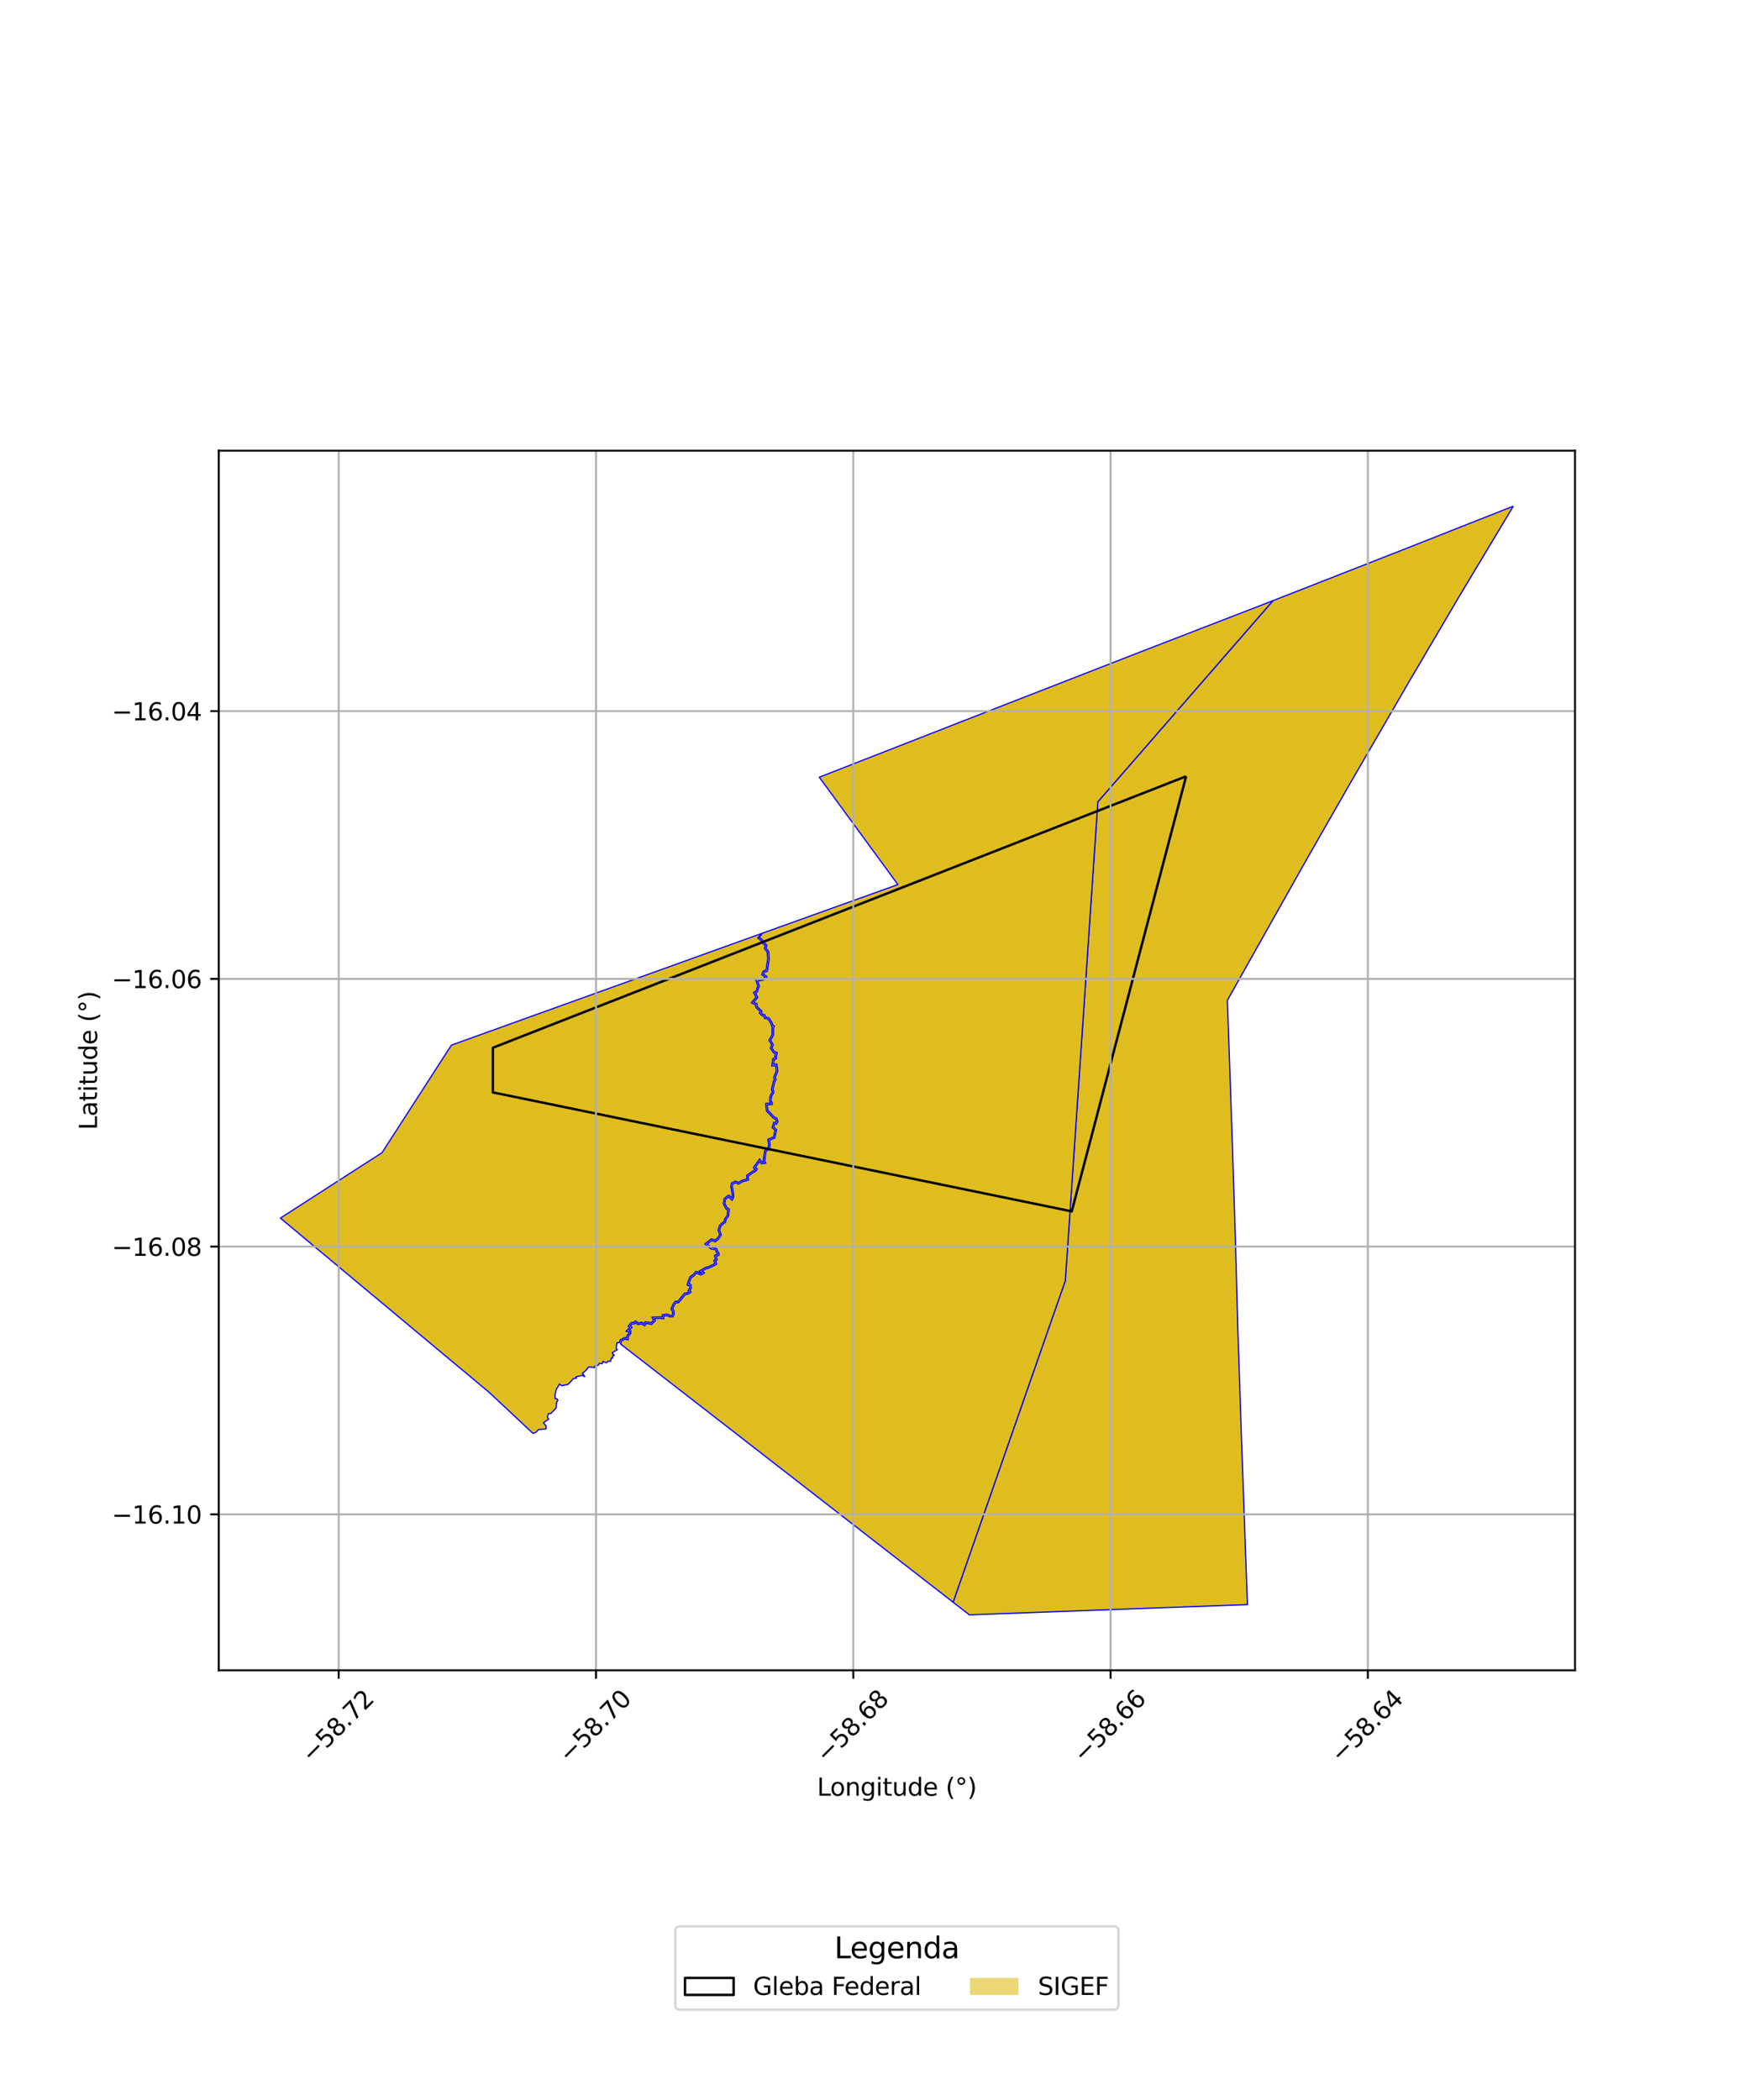 <?xml version="1.0" encoding="utf-8" standalone="no"?>
<!DOCTYPE svg PUBLIC "-//W3C//DTD SVG 1.1//EN"
  "http://www.w3.org/Graphics/SVG/1.1/DTD/svg11.dtd">
<svg xmlns:xlink="http://www.w3.org/1999/xlink" width="720pt" height="864pt" viewBox="0 0 720 864" xmlns="http://www.w3.org/2000/svg" version="1.1">
 <defs>
  <style type="text/css">*{stroke-linejoin: round; stroke-linecap: butt}</style>
 </defs>
 <g id="figure_1">
  <g id="patch_1">
   <path d="M 0 864 
L 720 864 
L 720 0 
L 0 0 
z
" style="fill: #ffffff"/>
  </g>
  <g id="axes_1">
   <g id="patch_2">
    <path d="M 90 687.201 
L 648 687.201 
L 648 185.439 
L 90 185.439 
z
" style="fill: #ffffff"/>
   </g>
   <g id="PatchCollection_1">
    <path d="M 622.636 208.247 
L 600.323 245.457 
L 580.168 279.725 
L 555.136 322.901 
L 537.222 354.232 
L 504.988 411.538 
L 505.005 412.057 
L 507.047 470.702 
L 508.432 515.002 
L 509.316 547.758 
L 510.792 591.855 
L 513.231 660.185 
L 465.527 661.929 
L 398.824 664.393 
L 392.13 659.193 
L 438.297 526.925 
L 451.685 329.892 
L 523.74 247.133 
L 578.339 225.737 
L 622.636 208.247 
" clip-path="url(#p9e4089767b)" style="fill: #e0bd1f; stroke: #0000ff; stroke-width: 0.5"/>
    <path d="M 313.596 383.971 
L 311.719 385.915 
L 313.189 387.038 
L 313.702 387.942 
L 314.86 389.068 
L 314.49 390.243 
L 315.668 391.732 
L 315.873 394.42 
L 315.185 399.138 
L 314.061 399.502 
L 313.392 401.011 
L 314.866 401.978 
L 314.918 402.126 
L 313.722 402.614 
L 312.879 402.891 
L 310.904 402.945 
L 311.792 405.665 
L 311.367 406.734 
L 311.148 407.666 
L 310.034 408.315 
L 311.061 410.294 
L 309.091 412.589 
L 310.851 413.342 
L 310.978 414.467 
L 312.787 416.149 
L 312.432 416.823 
L 313.447 417.837 
L 314.222 418.01 
L 314.487 418.974 
L 315.979 419.275 
L 316.63 420.207 
L 317.072 420.995 
L 317.651 422.542 
L 317.782 422.563 
L 317.654 422.843 
L 317.658 425.623 
L 317.299 426.368 
L 316.358 428.02 
L 317.176 429.298 
L 317.505 429.926 
L 316.898 431.267 
L 318.39 433.271 
L 319.097 433.43 
L 318.798 434.717 
L 318.831 435.217 
L 317.996 435.557 
L 317.529 438.578 
L 319.086 438.395 
L 319.286 439.537 
L 319.322 440.884 
L 318.867 441.868 
L 318.318 443.33 
L 318.655 444.083 
L 318.199 444.839 
L 317.845 446.372 
L 317.416 448.224 
L 317.754 449.246 
L 317.596 449.695 
L 317.063 450.415 
L 316.661 451.936 
L 316.61 452.918 
L 317.111 453.885 
L 315.019 453.991 
L 315.353 457.173 
L 316.279 457.979 
L 317.964 459.882 
L 319.153 460.52 
L 319.428 461.402 
L 319.2 461.807 
L 318.349 461.72 
L 317.641 463.908 
L 318.836 464.974 
L 318.286 467.772 
L 315.903 468.739 
L 316.285 471.216 
L 315.879 472.373 
L 314.552 473.514 
L 314.237 475.996 
L 313.986 477.704 
L 314.197 478.082 
L 313.505 478.188 
L 312.518 476.825 
L 309.945 480.443 
L 310.782 481.047 
L 310.6 481.333 
L 309.232 482.146 
L 307.211 483.553 
L 307.328 485.07 
L 305.17 485.665 
L 303.804 486.517 
L 302.6 485.905 
L 300.946 486.769 
L 300.674 488.169 
L 300.996 489.828 
L 301.19 491.064 
L 301.273 492.453 
L 301.057 492.857 
L 299.854 491.683 
L 297.981 493.069 
L 297.587 495.182 
L 298.698 497.407 
L 299.413 497.757 
L 299.197 500.054 
L 298.113 501.512 
L 297.946 502.581 
L 297.355 502.919 
L 296.009 504.209 
L 295.464 506.132 
L 296.073 508.034 
L 295.143 509.449 
L 294.157 510.238 
L 292.69 509.683 
L 289.977 511.849 
L 292.693 513.95 
L 293.428 513.915 
L 294.411 514.236 
L 294.739 515.189 
L 295.196 515.691 
L 295.226 516.044 
L 294.02 516.422 
L 294.201 517.6 
L 294.377 518.12 
L 293.67 518.642 
L 294.133 519.846 
L 293.166 520.383 
L 291.211 521.261 
L 290.323 521.399 
L 287.629 523.001 
L 288.733 523.682 
L 288.388 523.896 
L 286.346 523.062 
L 285.234 524.39 
L 283.961 525.215 
L 283.294 526.739 
L 282.688 528.746 
L 283.714 528.975 
L 283.82 529.814 
L 283.041 531.169 
L 283.419 531.523 
L 282.982 531.845 
L 281.576 532.113 
L 278.887 535.398 
L 277.829 535.413 
L 276.932 536.553 
L 276.079 538.58 
L 276.644 539.487 
L 276.756 540.534 
L 276.472 541.173 
L 275.757 541.204 
L 274.543 540.644 
L 272.538 540.913 
L 272.473 541.912 
L 271.623 541.805 
L 268.221 541.917 
L 268.911 543.225 
L 267.895 544.241 
L 267.199 544.083 
L 265.404 543.843 
L 265.047 544.632 
L 263.931 543.961 
L 262.728 544.365 
L 261.402 543.451 
L 260.801 544.091 
L 259.75 544.117 
L 258.437 545.676 
L 259.128 546.156 
L 257.54 547.708 
L 258.931 548.026 
L 258.915 548.405 
L 257.932 549.511 
L 257.875 550.52 
L 257.05 550.324 
L 255.17 551.248 
L 254.886 552.409 
L 253.836 552.438 
L 253.512 554.693 
L 253.988 555.258 
L 251.838 556.583 
L 252.716 557.681 
L 252.112 557.721 
L 252.025 558.827 
L 251.493 558.784 
L 251.214 560.088 
L 250.248 559.987 
L 249.52 560.692 
L 248.026 560.134 
L 247.797 561.081 
L 246.66 560.876 
L 246.116 561.713 
L 244.718 561.967 
L 244.56 562.681 
L 243.363 562.464 
L 242.12 562.442 
L 241.041 563.836 
L 239.6 565.048 
L 240.581 566.331 
L 240.352 566.386 
L 239.847 565.845 
L 236.972 566.458 
L 237.182 567.011 
L 235.872 567.208 
L 235.021 568.233 
L 233.714 569.566 
L 231.178 570.15 
L 230.193 569.448 
L 228.921 571.564 
L 228.358 573.77 
L 228.409 575.411 
L 229.231 575.606 
L 229.553 576.08 
L 228.961 577.071 
L 228.819 579.291 
L 226.654 581.543 
L 225.611 581.652 
L 225.195 583.115 
L 225.761 583.834 
L 223.571 585.373 
L 224.671 586.601 
L 224.623 587.833 
L 224.56 587.905 
L 221.596 588.122 
L 220.526 589.322 
L 219.513 589.611 
L 219.322 589.785 
L 201.202 572.806 
L 175.557 551.417 
L 115.364 501.163 
L 157.166 474.261 
L 185.719 429.998 
L 313.596 383.971 
" clip-path="url(#p9e4089767b)" style="fill: #e0bd1f; stroke: #0000ff; stroke-width: 0.5"/>
    <path d="M 523.74 247.133 
L 451.685 329.892 
L 438.297 526.925 
L 392.13 659.193 
L 297.997 586.072 
L 255.355 552.994 
L 255.68 551.663 
L 257.121 550.954 
L 258.426 551.265 
L 258.513 549.755 
L 259.5 548.644 
L 259.544 547.553 
L 258.738 547.37 
L 260.058 546.078 
L 259.313 545.56 
L 260.03 544.707 
L 261.063 544.683 
L 261.484 544.233 
L 262.636 545.026 
L 263.86 544.614 
L 265.311 545.488 
L 265.761 544.493 
L 267.095 544.672 
L 268.083 544.896 
L 269.641 543.337 
L 269.191 542.483 
L 271.595 542.403 
L 273.024 542.582 
L 273.098 541.441 
L 274.452 541.259 
L 275.64 541.807 
L 276.864 541.753 
L 277.363 540.63 
L 277.219 539.287 
L 276.747 538.527 
L 277.448 536.86 
L 278.12 536.007 
L 279.171 535.991 
L 281.898 532.659 
L 283.224 532.407 
L 284.349 531.576 
L 283.792 531.056 
L 284.434 529.938 
L 284.251 528.483 
L 283.442 528.302 
L 283.851 526.947 
L 284.431 525.62 
L 285.631 524.844 
L 286.522 523.78 
L 288.442 524.563 
L 289.87 523.682 
L 288.78 523.01 
L 290.527 521.971 
L 291.38 521.84 
L 293.432 520.919 
L 294.873 520.117 
L 294.388 518.853 
L 295.08 518.342 
L 294.779 517.456 
L 294.685 516.84 
L 295.858 516.471 
L 295.771 515.437 
L 295.26 514.877 
L 294.876 513.76 
L 293.509 513.313 
L 292.882 513.342 
L 290.942 511.842 
L 292.796 510.361 
L 294.263 510.916 
L 295.587 509.857 
L 296.725 508.124 
L 296.084 506.121 
L 296.536 504.529 
L 297.712 503.403 
L 298.488 502.959 
L 298.676 501.75 
L 299.772 500.277 
L 300.042 497.402 
L 299.139 496.959 
L 298.207 495.094 
L 298.522 493.411 
L 299.801 492.464 
L 301.207 493.836 
L 301.875 492.586 
L 301.781 490.999 
L 301.581 489.724 
L 301.279 488.169 
L 301.474 487.167 
L 302.605 486.576 
L 303.834 487.201 
L 305.41 486.217 
L 307.959 485.515 
L 307.83 483.849 
L 309.553 482.649 
L 311.023 481.776 
L 311.585 480.893 
L 310.773 480.305 
L 312.523 477.845 
L 313.237 478.834 
L 315.134 478.541 
L 314.603 477.59 
L 314.825 476.077 
L 315.112 473.818 
L 316.386 472.723 
L 316.895 471.273 
L 316.561 469.115 
L 318.805 468.205 
L 319.484 464.755 
L 318.326 463.721 
L 318.765 462.362 
L 319.527 462.44 
L 320.071 461.47 
L 319.647 460.109 
L 318.337 459.407 
L 316.697 457.554 
L 315.919 456.876 
L 315.675 454.555 
L 317.585 454.459 
L 317.849 454.017 
L 317.211 452.787 
L 317.251 452.029 
L 317.607 450.68 
L 318.126 449.979 
L 318.381 449.252 
L 318.032 448.195 
L 318.423 446.508 
L 318.756 445.067 
L 319.324 444.124 
L 318.961 443.31 
L 319.414 442.1 
L 319.919 441.009 
L 319.878 439.478 
L 319.574 437.735 
L 318.236 437.893 
L 318.531 435.983 
L 319.452 435.609 
L 319.396 434.766 
L 319.7 433.459 
L 319.696 432.953 
L 318.734 432.735 
L 317.585 431.192 
L 318.167 429.907 
L 317.689 428.996 
L 317.052 428.002 
L 317.824 426.646 
L 318.252 425.76 
L 318.248 422.973 
L 318.642 422.102 
L 318.086 422.009 
L 317.611 420.741 
L 317.133 419.887 
L 316.328 418.737 
L 314.962 418.46 
L 314.699 417.505 
L 313.744 417.291 
L 313.162 416.711 
L 313.527 416.023 
L 311.542 414.179 
L 311.402 412.929 
L 310.072 412.36 
L 311.774 410.377 
L 310.823 408.546 
L 311.667 408.055 
L 311.935 406.915 
L 312.423 405.685 
L 311.717 403.52 
L 312.98 403.486 
L 313.925 403.176 
L 315.669 402.464 
L 315.357 401.588 
L 314.14 400.789 
L 314.494 399.989 
L 315.719 399.593 
L 316.47 394.441 
L 316.245 391.504 
L 315.151 390.121 
L 315.537 388.895 
L 314.175 387.572 
L 313.644 386.636 
L 312.421 385.702 
L 313.596 383.971 
L 369.42 363.938 
L 337.071 319.758 
L 397.489 296.159 
L 468.938 268.322 
L 523.74 247.133 
" clip-path="url(#p9e4089767b)" style="fill: #e0bd1f; stroke: #0000ff; stroke-width: 0.5"/>
   </g>
   <g id="PatchCollection_2">
    <path d="M 487.992 319.398 
L 440.944 498.4 
L 316.387 472.799 
L 202.77 449.441 
L 202.77 431.082 
L 312.599 388.08 
L 487.992 319.398 
" clip-path="url(#p9e4089767b)" style="fill: none; stroke: #000000"/>
   </g>
   <g id="matplotlib.axis_1">
    <g id="xtick_1">
     <g id="line2d_1">
      <path d="M 139.357 687.201 
L 139.357 185.439 
" clip-path="url(#p9e4089767b)" style="fill: none; stroke: #b0b0b0; stroke-width: 0.8; stroke-linecap: square"/>
     </g>
     <g id="line2d_2">
      <defs>
       <path id="m94ff88c86d" d="M 0 0 
L 0 3.5 
" style="stroke: #000000; stroke-width: 0.8"/>
      </defs>
      <g>
       <use xlink:href="#m94ff88c86d" x="139.357" y="687.201" style="stroke: #000000; stroke-width: 0.8"/>
      </g>
     </g>
     <g id="text_1">
      <!-- −58.72 -->
      <g transform="translate(128.224 725.742) rotate(-45) scale(0.1 -0.1)">
       <defs>
        <path id="DejaVuSans-2212" d="M 678 2272 
L 4684 2272 
L 4684 1741 
L 678 1741 
L 678 2272 
z
" transform="scale(0.016)"/>
        <path id="DejaVuSans-35" d="M 691 4666 
L 3169 4666 
L 3169 4134 
L 1269 4134 
L 1269 2991 
Q 1406 3038 1543 3061 
Q 1681 3084 1819 3084 
Q 2600 3084 3056 2656 
Q 3513 2228 3513 1497 
Q 3513 744 3044 326 
Q 2575 -91 1722 -91 
Q 1428 -91 1123 -41 
Q 819 9 494 109 
L 494 744 
Q 775 591 1075 516 
Q 1375 441 1709 441 
Q 2250 441 2565 725 
Q 2881 1009 2881 1497 
Q 2881 1984 2565 2268 
Q 2250 2553 1709 2553 
Q 1456 2553 1204 2497 
Q 953 2441 691 2322 
L 691 4666 
z
" transform="scale(0.016)"/>
        <path id="DejaVuSans-38" d="M 2034 2216 
Q 1584 2216 1326 1975 
Q 1069 1734 1069 1313 
Q 1069 891 1326 650 
Q 1584 409 2034 409 
Q 2484 409 2743 651 
Q 3003 894 3003 1313 
Q 3003 1734 2745 1975 
Q 2488 2216 2034 2216 
z
M 1403 2484 
Q 997 2584 770 2862 
Q 544 3141 544 3541 
Q 544 4100 942 4425 
Q 1341 4750 2034 4750 
Q 2731 4750 3128 4425 
Q 3525 4100 3525 3541 
Q 3525 3141 3298 2862 
Q 3072 2584 2669 2484 
Q 3125 2378 3379 2068 
Q 3634 1759 3634 1313 
Q 3634 634 3220 271 
Q 2806 -91 2034 -91 
Q 1263 -91 848 271 
Q 434 634 434 1313 
Q 434 1759 690 2068 
Q 947 2378 1403 2484 
z
M 1172 3481 
Q 1172 3119 1398 2916 
Q 1625 2713 2034 2713 
Q 2441 2713 2670 2916 
Q 2900 3119 2900 3481 
Q 2900 3844 2670 4047 
Q 2441 4250 2034 4250 
Q 1625 4250 1398 4047 
Q 1172 3844 1172 3481 
z
" transform="scale(0.016)"/>
        <path id="DejaVuSans-2e" d="M 684 794 
L 1344 794 
L 1344 0 
L 684 0 
L 684 794 
z
" transform="scale(0.016)"/>
        <path id="DejaVuSans-37" d="M 525 4666 
L 3525 4666 
L 3525 4397 
L 1831 0 
L 1172 0 
L 2766 4134 
L 525 4134 
L 525 4666 
z
" transform="scale(0.016)"/>
        <path id="DejaVuSans-32" d="M 1228 531 
L 3431 531 
L 3431 0 
L 469 0 
L 469 531 
Q 828 903 1448 1529 
Q 2069 2156 2228 2338 
Q 2531 2678 2651 2914 
Q 2772 3150 2772 3378 
Q 2772 3750 2511 3984 
Q 2250 4219 1831 4219 
Q 1534 4219 1204 4116 
Q 875 4013 500 3803 
L 500 4441 
Q 881 4594 1212 4672 
Q 1544 4750 1819 4750 
Q 2544 4750 2975 4387 
Q 3406 4025 3406 3419 
Q 3406 3131 3298 2873 
Q 3191 2616 2906 2266 
Q 2828 2175 2409 1742 
Q 1991 1309 1228 531 
z
" transform="scale(0.016)"/>
       </defs>
       <use xlink:href="#DejaVuSans-2212"/>
       <use xlink:href="#DejaVuSans-35" transform="translate(83.789 0)"/>
       <use xlink:href="#DejaVuSans-38" transform="translate(147.412 0)"/>
       <use xlink:href="#DejaVuSans-2e" transform="translate(211.035 0)"/>
       <use xlink:href="#DejaVuSans-37" transform="translate(242.822 0)"/>
       <use xlink:href="#DejaVuSans-32" transform="translate(306.445 0)"/>
      </g>
     </g>
    </g>
    <g id="xtick_2">
     <g id="line2d_3">
      <path d="M 245.212 687.201 
L 245.212 185.439 
" clip-path="url(#p9e4089767b)" style="fill: none; stroke: #b0b0b0; stroke-width: 0.8; stroke-linecap: square"/>
     </g>
     <g id="line2d_4">
      <g>
       <use xlink:href="#m94ff88c86d" x="245.212" y="687.201" style="stroke: #000000; stroke-width: 0.8"/>
      </g>
     </g>
     <g id="text_2">
      <!-- −58.70 -->
      <g transform="translate(234.079 725.742) rotate(-45) scale(0.1 -0.1)">
       <defs>
        <path id="DejaVuSans-30" d="M 2034 4250 
Q 1547 4250 1301 3770 
Q 1056 3291 1056 2328 
Q 1056 1369 1301 889 
Q 1547 409 2034 409 
Q 2525 409 2770 889 
Q 3016 1369 3016 2328 
Q 3016 3291 2770 3770 
Q 2525 4250 2034 4250 
z
M 2034 4750 
Q 2819 4750 3233 4129 
Q 3647 3509 3647 2328 
Q 3647 1150 3233 529 
Q 2819 -91 2034 -91 
Q 1250 -91 836 529 
Q 422 1150 422 2328 
Q 422 3509 836 4129 
Q 1250 4750 2034 4750 
z
" transform="scale(0.016)"/>
       </defs>
       <use xlink:href="#DejaVuSans-2212"/>
       <use xlink:href="#DejaVuSans-35" transform="translate(83.789 0)"/>
       <use xlink:href="#DejaVuSans-38" transform="translate(147.412 0)"/>
       <use xlink:href="#DejaVuSans-2e" transform="translate(211.035 0)"/>
       <use xlink:href="#DejaVuSans-37" transform="translate(242.822 0)"/>
       <use xlink:href="#DejaVuSans-30" transform="translate(306.445 0)"/>
      </g>
     </g>
    </g>
    <g id="xtick_3">
     <g id="line2d_5">
      <path d="M 351.067 687.201 
L 351.067 185.439 
" clip-path="url(#p9e4089767b)" style="fill: none; stroke: #b0b0b0; stroke-width: 0.8; stroke-linecap: square"/>
     </g>
     <g id="line2d_6">
      <g>
       <use xlink:href="#m94ff88c86d" x="351.067" y="687.201" style="stroke: #000000; stroke-width: 0.8"/>
      </g>
     </g>
     <g id="text_3">
      <!-- −58.68 -->
      <g transform="translate(339.934 725.742) rotate(-45) scale(0.1 -0.1)">
       <defs>
        <path id="DejaVuSans-36" d="M 2113 2584 
Q 1688 2584 1439 2293 
Q 1191 2003 1191 1497 
Q 1191 994 1439 701 
Q 1688 409 2113 409 
Q 2538 409 2786 701 
Q 3034 994 3034 1497 
Q 3034 2003 2786 2293 
Q 2538 2584 2113 2584 
z
M 3366 4563 
L 3366 3988 
Q 3128 4100 2886 4159 
Q 2644 4219 2406 4219 
Q 1781 4219 1451 3797 
Q 1122 3375 1075 2522 
Q 1259 2794 1537 2939 
Q 1816 3084 2150 3084 
Q 2853 3084 3261 2657 
Q 3669 2231 3669 1497 
Q 3669 778 3244 343 
Q 2819 -91 2113 -91 
Q 1303 -91 875 529 
Q 447 1150 447 2328 
Q 447 3434 972 4092 
Q 1497 4750 2381 4750 
Q 2619 4750 2861 4703 
Q 3103 4656 3366 4563 
z
" transform="scale(0.016)"/>
       </defs>
       <use xlink:href="#DejaVuSans-2212"/>
       <use xlink:href="#DejaVuSans-35" transform="translate(83.789 0)"/>
       <use xlink:href="#DejaVuSans-38" transform="translate(147.412 0)"/>
       <use xlink:href="#DejaVuSans-2e" transform="translate(211.035 0)"/>
       <use xlink:href="#DejaVuSans-36" transform="translate(242.822 0)"/>
       <use xlink:href="#DejaVuSans-38" transform="translate(306.445 0)"/>
      </g>
     </g>
    </g>
    <g id="xtick_4">
     <g id="line2d_7">
      <path d="M 456.922 687.201 
L 456.922 185.439 
" clip-path="url(#p9e4089767b)" style="fill: none; stroke: #b0b0b0; stroke-width: 0.8; stroke-linecap: square"/>
     </g>
     <g id="line2d_8">
      <g>
       <use xlink:href="#m94ff88c86d" x="456.922" y="687.201" style="stroke: #000000; stroke-width: 0.8"/>
      </g>
     </g>
     <g id="text_4">
      <!-- −58.66 -->
      <g transform="translate(445.789 725.742) rotate(-45) scale(0.1 -0.1)">
       <use xlink:href="#DejaVuSans-2212"/>
       <use xlink:href="#DejaVuSans-35" transform="translate(83.789 0)"/>
       <use xlink:href="#DejaVuSans-38" transform="translate(147.412 0)"/>
       <use xlink:href="#DejaVuSans-2e" transform="translate(211.035 0)"/>
       <use xlink:href="#DejaVuSans-36" transform="translate(242.822 0)"/>
       <use xlink:href="#DejaVuSans-36" transform="translate(306.445 0)"/>
      </g>
     </g>
    </g>
    <g id="xtick_5">
     <g id="line2d_9">
      <path d="M 562.777 687.201 
L 562.777 185.439 
" clip-path="url(#p9e4089767b)" style="fill: none; stroke: #b0b0b0; stroke-width: 0.8; stroke-linecap: square"/>
     </g>
     <g id="line2d_10">
      <g>
       <use xlink:href="#m94ff88c86d" x="562.777" y="687.201" style="stroke: #000000; stroke-width: 0.8"/>
      </g>
     </g>
     <g id="text_5">
      <!-- −58.64 -->
      <g transform="translate(551.644 725.742) rotate(-45) scale(0.1 -0.1)">
       <defs>
        <path id="DejaVuSans-34" d="M 2419 4116 
L 825 1625 
L 2419 1625 
L 2419 4116 
z
M 2253 4666 
L 3047 4666 
L 3047 1625 
L 3713 1625 
L 3713 1100 
L 3047 1100 
L 3047 0 
L 2419 0 
L 2419 1100 
L 313 1100 
L 313 1709 
L 2253 4666 
z
" transform="scale(0.016)"/>
       </defs>
       <use xlink:href="#DejaVuSans-2212"/>
       <use xlink:href="#DejaVuSans-35" transform="translate(83.789 0)"/>
       <use xlink:href="#DejaVuSans-38" transform="translate(147.412 0)"/>
       <use xlink:href="#DejaVuSans-2e" transform="translate(211.035 0)"/>
       <use xlink:href="#DejaVuSans-36" transform="translate(242.822 0)"/>
       <use xlink:href="#DejaVuSans-34" transform="translate(306.445 0)"/>
      </g>
     </g>
    </g>
    <g id="text_6">
     <!-- Longitude (°) -->
     <g transform="translate(336.14 738.811) scale(0.1 -0.1)">
      <defs>
       <path id="DejaVuSans-4c" d="M 628 4666 
L 1259 4666 
L 1259 531 
L 3531 531 
L 3531 0 
L 628 0 
L 628 4666 
z
" transform="scale(0.016)"/>
       <path id="DejaVuSans-6f" d="M 1959 3097 
Q 1497 3097 1228 2736 
Q 959 2375 959 1747 
Q 959 1119 1226 758 
Q 1494 397 1959 397 
Q 2419 397 2687 759 
Q 2956 1122 2956 1747 
Q 2956 2369 2687 2733 
Q 2419 3097 1959 3097 
z
M 1959 3584 
Q 2709 3584 3137 3096 
Q 3566 2609 3566 1747 
Q 3566 888 3137 398 
Q 2709 -91 1959 -91 
Q 1206 -91 779 398 
Q 353 888 353 1747 
Q 353 2609 779 3096 
Q 1206 3584 1959 3584 
z
" transform="scale(0.016)"/>
       <path id="DejaVuSans-6e" d="M 3513 2113 
L 3513 0 
L 2938 0 
L 2938 2094 
Q 2938 2591 2744 2837 
Q 2550 3084 2163 3084 
Q 1697 3084 1428 2787 
Q 1159 2491 1159 1978 
L 1159 0 
L 581 0 
L 581 3500 
L 1159 3500 
L 1159 2956 
Q 1366 3272 1645 3428 
Q 1925 3584 2291 3584 
Q 2894 3584 3203 3211 
Q 3513 2838 3513 2113 
z
" transform="scale(0.016)"/>
       <path id="DejaVuSans-67" d="M 2906 1791 
Q 2906 2416 2648 2759 
Q 2391 3103 1925 3103 
Q 1463 3103 1205 2759 
Q 947 2416 947 1791 
Q 947 1169 1205 825 
Q 1463 481 1925 481 
Q 2391 481 2648 825 
Q 2906 1169 2906 1791 
z
M 3481 434 
Q 3481 -459 3084 -895 
Q 2688 -1331 1869 -1331 
Q 1566 -1331 1297 -1286 
Q 1028 -1241 775 -1147 
L 775 -588 
Q 1028 -725 1275 -790 
Q 1522 -856 1778 -856 
Q 2344 -856 2625 -561 
Q 2906 -266 2906 331 
L 2906 616 
Q 2728 306 2450 153 
Q 2172 0 1784 0 
Q 1141 0 747 490 
Q 353 981 353 1791 
Q 353 2603 747 3093 
Q 1141 3584 1784 3584 
Q 2172 3584 2450 3431 
Q 2728 3278 2906 2969 
L 2906 3500 
L 3481 3500 
L 3481 434 
z
" transform="scale(0.016)"/>
       <path id="DejaVuSans-69" d="M 603 3500 
L 1178 3500 
L 1178 0 
L 603 0 
L 603 3500 
z
M 603 4863 
L 1178 4863 
L 1178 4134 
L 603 4134 
L 603 4863 
z
" transform="scale(0.016)"/>
       <path id="DejaVuSans-74" d="M 1172 4494 
L 1172 3500 
L 2356 3500 
L 2356 3053 
L 1172 3053 
L 1172 1153 
Q 1172 725 1289 603 
Q 1406 481 1766 481 
L 2356 481 
L 2356 0 
L 1766 0 
Q 1100 0 847 248 
Q 594 497 594 1153 
L 594 3053 
L 172 3053 
L 172 3500 
L 594 3500 
L 594 4494 
L 1172 4494 
z
" transform="scale(0.016)"/>
       <path id="DejaVuSans-75" d="M 544 1381 
L 544 3500 
L 1119 3500 
L 1119 1403 
Q 1119 906 1312 657 
Q 1506 409 1894 409 
Q 2359 409 2629 706 
Q 2900 1003 2900 1516 
L 2900 3500 
L 3475 3500 
L 3475 0 
L 2900 0 
L 2900 538 
Q 2691 219 2414 64 
Q 2138 -91 1772 -91 
Q 1169 -91 856 284 
Q 544 659 544 1381 
z
M 1991 3584 
L 1991 3584 
z
" transform="scale(0.016)"/>
       <path id="DejaVuSans-64" d="M 2906 2969 
L 2906 4863 
L 3481 4863 
L 3481 0 
L 2906 0 
L 2906 525 
Q 2725 213 2448 61 
Q 2172 -91 1784 -91 
Q 1150 -91 751 415 
Q 353 922 353 1747 
Q 353 2572 751 3078 
Q 1150 3584 1784 3584 
Q 2172 3584 2448 3432 
Q 2725 3281 2906 2969 
z
M 947 1747 
Q 947 1113 1208 752 
Q 1469 391 1925 391 
Q 2381 391 2643 752 
Q 2906 1113 2906 1747 
Q 2906 2381 2643 2742 
Q 2381 3103 1925 3103 
Q 1469 3103 1208 2742 
Q 947 2381 947 1747 
z
" transform="scale(0.016)"/>
       <path id="DejaVuSans-65" d="M 3597 1894 
L 3597 1613 
L 953 1613 
Q 991 1019 1311 708 
Q 1631 397 2203 397 
Q 2534 397 2845 478 
Q 3156 559 3463 722 
L 3463 178 
Q 3153 47 2828 -22 
Q 2503 -91 2169 -91 
Q 1331 -91 842 396 
Q 353 884 353 1716 
Q 353 2575 817 3079 
Q 1281 3584 2069 3584 
Q 2775 3584 3186 3129 
Q 3597 2675 3597 1894 
z
M 3022 2063 
Q 3016 2534 2758 2815 
Q 2500 3097 2075 3097 
Q 1594 3097 1305 2825 
Q 1016 2553 972 2059 
L 3022 2063 
z
" transform="scale(0.016)"/>
       <path id="DejaVuSans-20" transform="scale(0.016)"/>
       <path id="DejaVuSans-28" d="M 1984 4856 
Q 1566 4138 1362 3434 
Q 1159 2731 1159 2009 
Q 1159 1288 1364 580 
Q 1569 -128 1984 -844 
L 1484 -844 
Q 1016 -109 783 600 
Q 550 1309 550 2009 
Q 550 2706 781 3412 
Q 1013 4119 1484 4856 
L 1984 4856 
z
" transform="scale(0.016)"/>
       <path id="DejaVuSans-b0" d="M 1600 4347 
Q 1350 4347 1178 4173 
Q 1006 4000 1006 3750 
Q 1006 3503 1178 3333 
Q 1350 3163 1600 3163 
Q 1850 3163 2022 3333 
Q 2194 3503 2194 3750 
Q 2194 3997 2020 4172 
Q 1847 4347 1600 4347 
z
M 1600 4750 
Q 1800 4750 1984 4673 
Q 2169 4597 2303 4453 
Q 2447 4313 2519 4134 
Q 2591 3956 2591 3750 
Q 2591 3338 2302 3052 
Q 2013 2766 1594 2766 
Q 1172 2766 890 3047 
Q 609 3328 609 3750 
Q 609 4169 896 4459 
Q 1184 4750 1600 4750 
z
" transform="scale(0.016)"/>
       <path id="DejaVuSans-29" d="M 513 4856 
L 1013 4856 
Q 1481 4119 1714 3412 
Q 1947 2706 1947 2009 
Q 1947 1309 1714 600 
Q 1481 -109 1013 -844 
L 513 -844 
Q 928 -128 1133 580 
Q 1338 1288 1338 2009 
Q 1338 2731 1133 3434 
Q 928 4138 513 4856 
z
" transform="scale(0.016)"/>
      </defs>
      <use xlink:href="#DejaVuSans-4c"/>
      <use xlink:href="#DejaVuSans-6f" transform="translate(53.963 0)"/>
      <use xlink:href="#DejaVuSans-6e" transform="translate(115.145 0)"/>
      <use xlink:href="#DejaVuSans-67" transform="translate(178.523 0)"/>
      <use xlink:href="#DejaVuSans-69" transform="translate(242 0)"/>
      <use xlink:href="#DejaVuSans-74" transform="translate(269.783 0)"/>
      <use xlink:href="#DejaVuSans-75" transform="translate(308.992 0)"/>
      <use xlink:href="#DejaVuSans-64" transform="translate(372.371 0)"/>
      <use xlink:href="#DejaVuSans-65" transform="translate(435.848 0)"/>
      <use xlink:href="#DejaVuSans-20" transform="translate(497.371 0)"/>
      <use xlink:href="#DejaVuSans-28" transform="translate(529.158 0)"/>
      <use xlink:href="#DejaVuSans-b0" transform="translate(568.172 0)"/>
      <use xlink:href="#DejaVuSans-29" transform="translate(618.172 0)"/>
     </g>
    </g>
   </g>
   <g id="matplotlib.axis_2">
    <g id="ytick_1">
     <g id="line2d_11">
      <path d="M 90 623.043 
L 648 623.043 
" clip-path="url(#p9e4089767b)" style="fill: none; stroke: #b0b0b0; stroke-width: 0.8; stroke-linecap: square"/>
     </g>
     <g id="line2d_12">
      <defs>
       <path id="m234a31d82e" d="M 0 0 
L -3.5 0 
" style="stroke: #000000; stroke-width: 0.8"/>
      </defs>
      <g>
       <use xlink:href="#m234a31d82e" x="90" y="623.043" style="stroke: #000000; stroke-width: 0.8"/>
      </g>
     </g>
     <g id="text_7">
      <!-- −16.10 -->
      <g transform="translate(45.992 626.842) scale(0.1 -0.1)">
       <defs>
        <path id="DejaVuSans-31" d="M 794 531 
L 1825 531 
L 1825 4091 
L 703 3866 
L 703 4441 
L 1819 4666 
L 2450 4666 
L 2450 531 
L 3481 531 
L 3481 0 
L 794 0 
L 794 531 
z
" transform="scale(0.016)"/>
       </defs>
       <use xlink:href="#DejaVuSans-2212"/>
       <use xlink:href="#DejaVuSans-31" transform="translate(83.789 0)"/>
       <use xlink:href="#DejaVuSans-36" transform="translate(147.412 0)"/>
       <use xlink:href="#DejaVuSans-2e" transform="translate(211.035 0)"/>
       <use xlink:href="#DejaVuSans-31" transform="translate(242.822 0)"/>
       <use xlink:href="#DejaVuSans-30" transform="translate(306.445 0)"/>
      </g>
     </g>
    </g>
    <g id="ytick_2">
     <g id="line2d_13">
      <path d="M 90 512.888 
L 648 512.888 
" clip-path="url(#p9e4089767b)" style="fill: none; stroke: #b0b0b0; stroke-width: 0.8; stroke-linecap: square"/>
     </g>
     <g id="line2d_14">
      <g>
       <use xlink:href="#m234a31d82e" x="90" y="512.888" style="stroke: #000000; stroke-width: 0.8"/>
      </g>
     </g>
     <g id="text_8">
      <!-- −16.08 -->
      <g transform="translate(45.992 516.687) scale(0.1 -0.1)">
       <use xlink:href="#DejaVuSans-2212"/>
       <use xlink:href="#DejaVuSans-31" transform="translate(83.789 0)"/>
       <use xlink:href="#DejaVuSans-36" transform="translate(147.412 0)"/>
       <use xlink:href="#DejaVuSans-2e" transform="translate(211.035 0)"/>
       <use xlink:href="#DejaVuSans-30" transform="translate(242.822 0)"/>
       <use xlink:href="#DejaVuSans-38" transform="translate(306.445 0)"/>
      </g>
     </g>
    </g>
    <g id="ytick_3">
     <g id="line2d_15">
      <path d="M 90 402.734 
L 648 402.734 
" clip-path="url(#p9e4089767b)" style="fill: none; stroke: #b0b0b0; stroke-width: 0.8; stroke-linecap: square"/>
     </g>
     <g id="line2d_16">
      <g>
       <use xlink:href="#m234a31d82e" x="90" y="402.734" style="stroke: #000000; stroke-width: 0.8"/>
      </g>
     </g>
     <g id="text_9">
      <!-- −16.06 -->
      <g transform="translate(45.992 406.533) scale(0.1 -0.1)">
       <use xlink:href="#DejaVuSans-2212"/>
       <use xlink:href="#DejaVuSans-31" transform="translate(83.789 0)"/>
       <use xlink:href="#DejaVuSans-36" transform="translate(147.412 0)"/>
       <use xlink:href="#DejaVuSans-2e" transform="translate(211.035 0)"/>
       <use xlink:href="#DejaVuSans-30" transform="translate(242.822 0)"/>
       <use xlink:href="#DejaVuSans-36" transform="translate(306.445 0)"/>
      </g>
     </g>
    </g>
    <g id="ytick_4">
     <g id="line2d_17">
      <path d="M 90 292.579 
L 648 292.579 
" clip-path="url(#p9e4089767b)" style="fill: none; stroke: #b0b0b0; stroke-width: 0.8; stroke-linecap: square"/>
     </g>
     <g id="line2d_18">
      <g>
       <use xlink:href="#m234a31d82e" x="90" y="292.579" style="stroke: #000000; stroke-width: 0.8"/>
      </g>
     </g>
     <g id="text_10">
      <!-- −16.04 -->
      <g transform="translate(45.992 296.378) scale(0.1 -0.1)">
       <use xlink:href="#DejaVuSans-2212"/>
       <use xlink:href="#DejaVuSans-31" transform="translate(83.789 0)"/>
       <use xlink:href="#DejaVuSans-36" transform="translate(147.412 0)"/>
       <use xlink:href="#DejaVuSans-2e" transform="translate(211.035 0)"/>
       <use xlink:href="#DejaVuSans-30" transform="translate(242.822 0)"/>
       <use xlink:href="#DejaVuSans-34" transform="translate(306.445 0)"/>
      </g>
     </g>
    </g>
    <g id="text_11">
     <!-- Latitude (°) -->
     <g transform="translate(39.913 464.89) rotate(-90) scale(0.1 -0.1)">
      <defs>
       <path id="DejaVuSans-61" d="M 2194 1759 
Q 1497 1759 1228 1600 
Q 959 1441 959 1056 
Q 959 750 1161 570 
Q 1363 391 1709 391 
Q 2188 391 2477 730 
Q 2766 1069 2766 1631 
L 2766 1759 
L 2194 1759 
z
M 3341 1997 
L 3341 0 
L 2766 0 
L 2766 531 
Q 2569 213 2275 61 
Q 1981 -91 1556 -91 
Q 1019 -91 701 211 
Q 384 513 384 1019 
Q 384 1609 779 1909 
Q 1175 2209 1959 2209 
L 2766 2209 
L 2766 2266 
Q 2766 2663 2505 2880 
Q 2244 3097 1772 3097 
Q 1472 3097 1187 3025 
Q 903 2953 641 2809 
L 641 3341 
Q 956 3463 1253 3523 
Q 1550 3584 1831 3584 
Q 2591 3584 2966 3190 
Q 3341 2797 3341 1997 
z
" transform="scale(0.016)"/>
      </defs>
      <use xlink:href="#DejaVuSans-4c"/>
      <use xlink:href="#DejaVuSans-61" transform="translate(55.713 0)"/>
      <use xlink:href="#DejaVuSans-74" transform="translate(116.992 0)"/>
      <use xlink:href="#DejaVuSans-69" transform="translate(156.201 0)"/>
      <use xlink:href="#DejaVuSans-74" transform="translate(183.984 0)"/>
      <use xlink:href="#DejaVuSans-75" transform="translate(223.193 0)"/>
      <use xlink:href="#DejaVuSans-64" transform="translate(286.572 0)"/>
      <use xlink:href="#DejaVuSans-65" transform="translate(350.049 0)"/>
      <use xlink:href="#DejaVuSans-20" transform="translate(411.572 0)"/>
      <use xlink:href="#DejaVuSans-28" transform="translate(443.359 0)"/>
      <use xlink:href="#DejaVuSans-b0" transform="translate(482.373 0)"/>
      <use xlink:href="#DejaVuSans-29" transform="translate(532.373 0)"/>
     </g>
    </g>
   </g>
   <g id="patch_3">
    <path d="M 90 687.201 
L 90 185.439 
" style="fill: none; stroke: #000000; stroke-width: 0.8; stroke-linejoin: miter; stroke-linecap: square"/>
   </g>
   <g id="patch_4">
    <path d="M 648 687.201 
L 648 185.439 
" style="fill: none; stroke: #000000; stroke-width: 0.8; stroke-linejoin: miter; stroke-linecap: square"/>
   </g>
   <g id="patch_5">
    <path d="M 90 687.201 
L 648 687.201 
" style="fill: none; stroke: #000000; stroke-width: 0.8; stroke-linejoin: miter; stroke-linecap: square"/>
   </g>
   <g id="patch_6">
    <path d="M 90 185.439 
L 648 185.439 
" style="fill: none; stroke: #000000; stroke-width: 0.8; stroke-linejoin: miter; stroke-linecap: square"/>
   </g>
   <g id="legend_1">
    <g id="patch_7">
     <path d="M 279.837 826.845 
L 458.163 826.845 
Q 460.163 826.845 460.163 824.845 
L 460.163 794.553 
Q 460.163 792.553 458.163 792.553 
L 279.837 792.553 
Q 277.837 792.553 277.837 794.553 
L 277.837 824.845 
Q 277.837 826.845 279.837 826.845 
z
" style="fill: #ffffff; opacity: 0.8; stroke: #cccccc; stroke-linejoin: miter"/>
    </g>
    <g id="text_12">
     <!-- Legenda -->
     <g transform="translate(343.281 805.671) scale(0.12 -0.12)">
      <use xlink:href="#DejaVuSans-4c"/>
      <use xlink:href="#DejaVuSans-65" transform="translate(53.963 0)"/>
      <use xlink:href="#DejaVuSans-67" transform="translate(115.486 0)"/>
      <use xlink:href="#DejaVuSans-65" transform="translate(178.963 0)"/>
      <use xlink:href="#DejaVuSans-6e" transform="translate(240.486 0)"/>
      <use xlink:href="#DejaVuSans-64" transform="translate(303.865 0)"/>
      <use xlink:href="#DejaVuSans-61" transform="translate(367.342 0)"/>
     </g>
    </g>
    <g id="patch_8">
     <path d="M 281.837 820.765 
L 301.837 820.765 
L 301.837 813.765 
L 281.837 813.765 
L 281.837 820.765 
z
" style="fill: none; stroke: #000000; stroke-linejoin: miter"/>
    </g>
    <g id="text_13">
     <!-- Gleba Federal -->
     <g transform="translate(309.837 820.765) scale(0.1 -0.1)">
      <defs>
       <path id="DejaVuSans-47" d="M 3809 666 
L 3809 1919 
L 2778 1919 
L 2778 2438 
L 4434 2438 
L 4434 434 
Q 4069 175 3628 42 
Q 3188 -91 2688 -91 
Q 1594 -91 976 548 
Q 359 1188 359 2328 
Q 359 3472 976 4111 
Q 1594 4750 2688 4750 
Q 3144 4750 3555 4637 
Q 3966 4525 4313 4306 
L 4313 3634 
Q 3963 3931 3569 4081 
Q 3175 4231 2741 4231 
Q 1884 4231 1454 3753 
Q 1025 3275 1025 2328 
Q 1025 1384 1454 906 
Q 1884 428 2741 428 
Q 3075 428 3337 486 
Q 3600 544 3809 666 
z
" transform="scale(0.016)"/>
       <path id="DejaVuSans-6c" d="M 603 4863 
L 1178 4863 
L 1178 0 
L 603 0 
L 603 4863 
z
" transform="scale(0.016)"/>
       <path id="DejaVuSans-62" d="M 3116 1747 
Q 3116 2381 2855 2742 
Q 2594 3103 2138 3103 
Q 1681 3103 1420 2742 
Q 1159 2381 1159 1747 
Q 1159 1113 1420 752 
Q 1681 391 2138 391 
Q 2594 391 2855 752 
Q 3116 1113 3116 1747 
z
M 1159 2969 
Q 1341 3281 1617 3432 
Q 1894 3584 2278 3584 
Q 2916 3584 3314 3078 
Q 3713 2572 3713 1747 
Q 3713 922 3314 415 
Q 2916 -91 2278 -91 
Q 1894 -91 1617 61 
Q 1341 213 1159 525 
L 1159 0 
L 581 0 
L 581 4863 
L 1159 4863 
L 1159 2969 
z
" transform="scale(0.016)"/>
       <path id="DejaVuSans-46" d="M 628 4666 
L 3309 4666 
L 3309 4134 
L 1259 4134 
L 1259 2759 
L 3109 2759 
L 3109 2228 
L 1259 2228 
L 1259 0 
L 628 0 
L 628 4666 
z
" transform="scale(0.016)"/>
       <path id="DejaVuSans-72" d="M 2631 2963 
Q 2534 3019 2420 3045 
Q 2306 3072 2169 3072 
Q 1681 3072 1420 2755 
Q 1159 2438 1159 1844 
L 1159 0 
L 581 0 
L 581 3500 
L 1159 3500 
L 1159 2956 
Q 1341 3275 1631 3429 
Q 1922 3584 2338 3584 
Q 2397 3584 2469 3576 
Q 2541 3569 2628 3553 
L 2631 2963 
z
" transform="scale(0.016)"/>
      </defs>
      <use xlink:href="#DejaVuSans-47"/>
      <use xlink:href="#DejaVuSans-6c" transform="translate(77.49 0)"/>
      <use xlink:href="#DejaVuSans-65" transform="translate(105.273 0)"/>
      <use xlink:href="#DejaVuSans-62" transform="translate(166.797 0)"/>
      <use xlink:href="#DejaVuSans-61" transform="translate(230.273 0)"/>
      <use xlink:href="#DejaVuSans-20" transform="translate(291.553 0)"/>
      <use xlink:href="#DejaVuSans-46" transform="translate(323.34 0)"/>
      <use xlink:href="#DejaVuSans-65" transform="translate(375.359 0)"/>
      <use xlink:href="#DejaVuSans-64" transform="translate(436.883 0)"/>
      <use xlink:href="#DejaVuSans-65" transform="translate(500.359 0)"/>
      <use xlink:href="#DejaVuSans-72" transform="translate(561.883 0)"/>
      <use xlink:href="#DejaVuSans-61" transform="translate(602.996 0)"/>
      <use xlink:href="#DejaVuSans-6c" transform="translate(664.275 0)"/>
     </g>
    </g>
    <g id="patch_9">
     <path d="M 399.045 820.765 
L 419.045 820.765 
L 419.045 813.765 
L 399.045 813.765 
z
" style="fill: #e0bd1f; opacity: 0.6"/>
    </g>
    <g id="text_14">
     <!-- SIGEF -->
     <g transform="translate(427.045 820.765) scale(0.1 -0.1)">
      <defs>
       <path id="DejaVuSans-53" d="M 3425 4513 
L 3425 3897 
Q 3066 4069 2747 4153 
Q 2428 4238 2131 4238 
Q 1616 4238 1336 4038 
Q 1056 3838 1056 3469 
Q 1056 3159 1242 3001 
Q 1428 2844 1947 2747 
L 2328 2669 
Q 3034 2534 3370 2195 
Q 3706 1856 3706 1288 
Q 3706 609 3251 259 
Q 2797 -91 1919 -91 
Q 1588 -91 1214 -16 
Q 841 59 441 206 
L 441 856 
Q 825 641 1194 531 
Q 1563 422 1919 422 
Q 2459 422 2753 634 
Q 3047 847 3047 1241 
Q 3047 1584 2836 1778 
Q 2625 1972 2144 2069 
L 1759 2144 
Q 1053 2284 737 2584 
Q 422 2884 422 3419 
Q 422 4038 858 4394 
Q 1294 4750 2059 4750 
Q 2388 4750 2728 4690 
Q 3069 4631 3425 4513 
z
" transform="scale(0.016)"/>
       <path id="DejaVuSans-49" d="M 628 4666 
L 1259 4666 
L 1259 0 
L 628 0 
L 628 4666 
z
" transform="scale(0.016)"/>
       <path id="DejaVuSans-45" d="M 628 4666 
L 3578 4666 
L 3578 4134 
L 1259 4134 
L 1259 2753 
L 3481 2753 
L 3481 2222 
L 1259 2222 
L 1259 531 
L 3634 531 
L 3634 0 
L 628 0 
L 628 4666 
z
" transform="scale(0.016)"/>
      </defs>
      <use xlink:href="#DejaVuSans-53"/>
      <use xlink:href="#DejaVuSans-49" transform="translate(63.477 0)"/>
      <use xlink:href="#DejaVuSans-47" transform="translate(92.969 0)"/>
      <use xlink:href="#DejaVuSans-45" transform="translate(170.459 0)"/>
      <use xlink:href="#DejaVuSans-46" transform="translate(233.643 0)"/>
     </g>
    </g>
   </g>
  </g>
 </g>
 <defs>
  <clipPath id="p9e4089767b">
   <rect x="90" y="185.439" width="558" height="501.762"/>
  </clipPath>
 </defs>
</svg>
